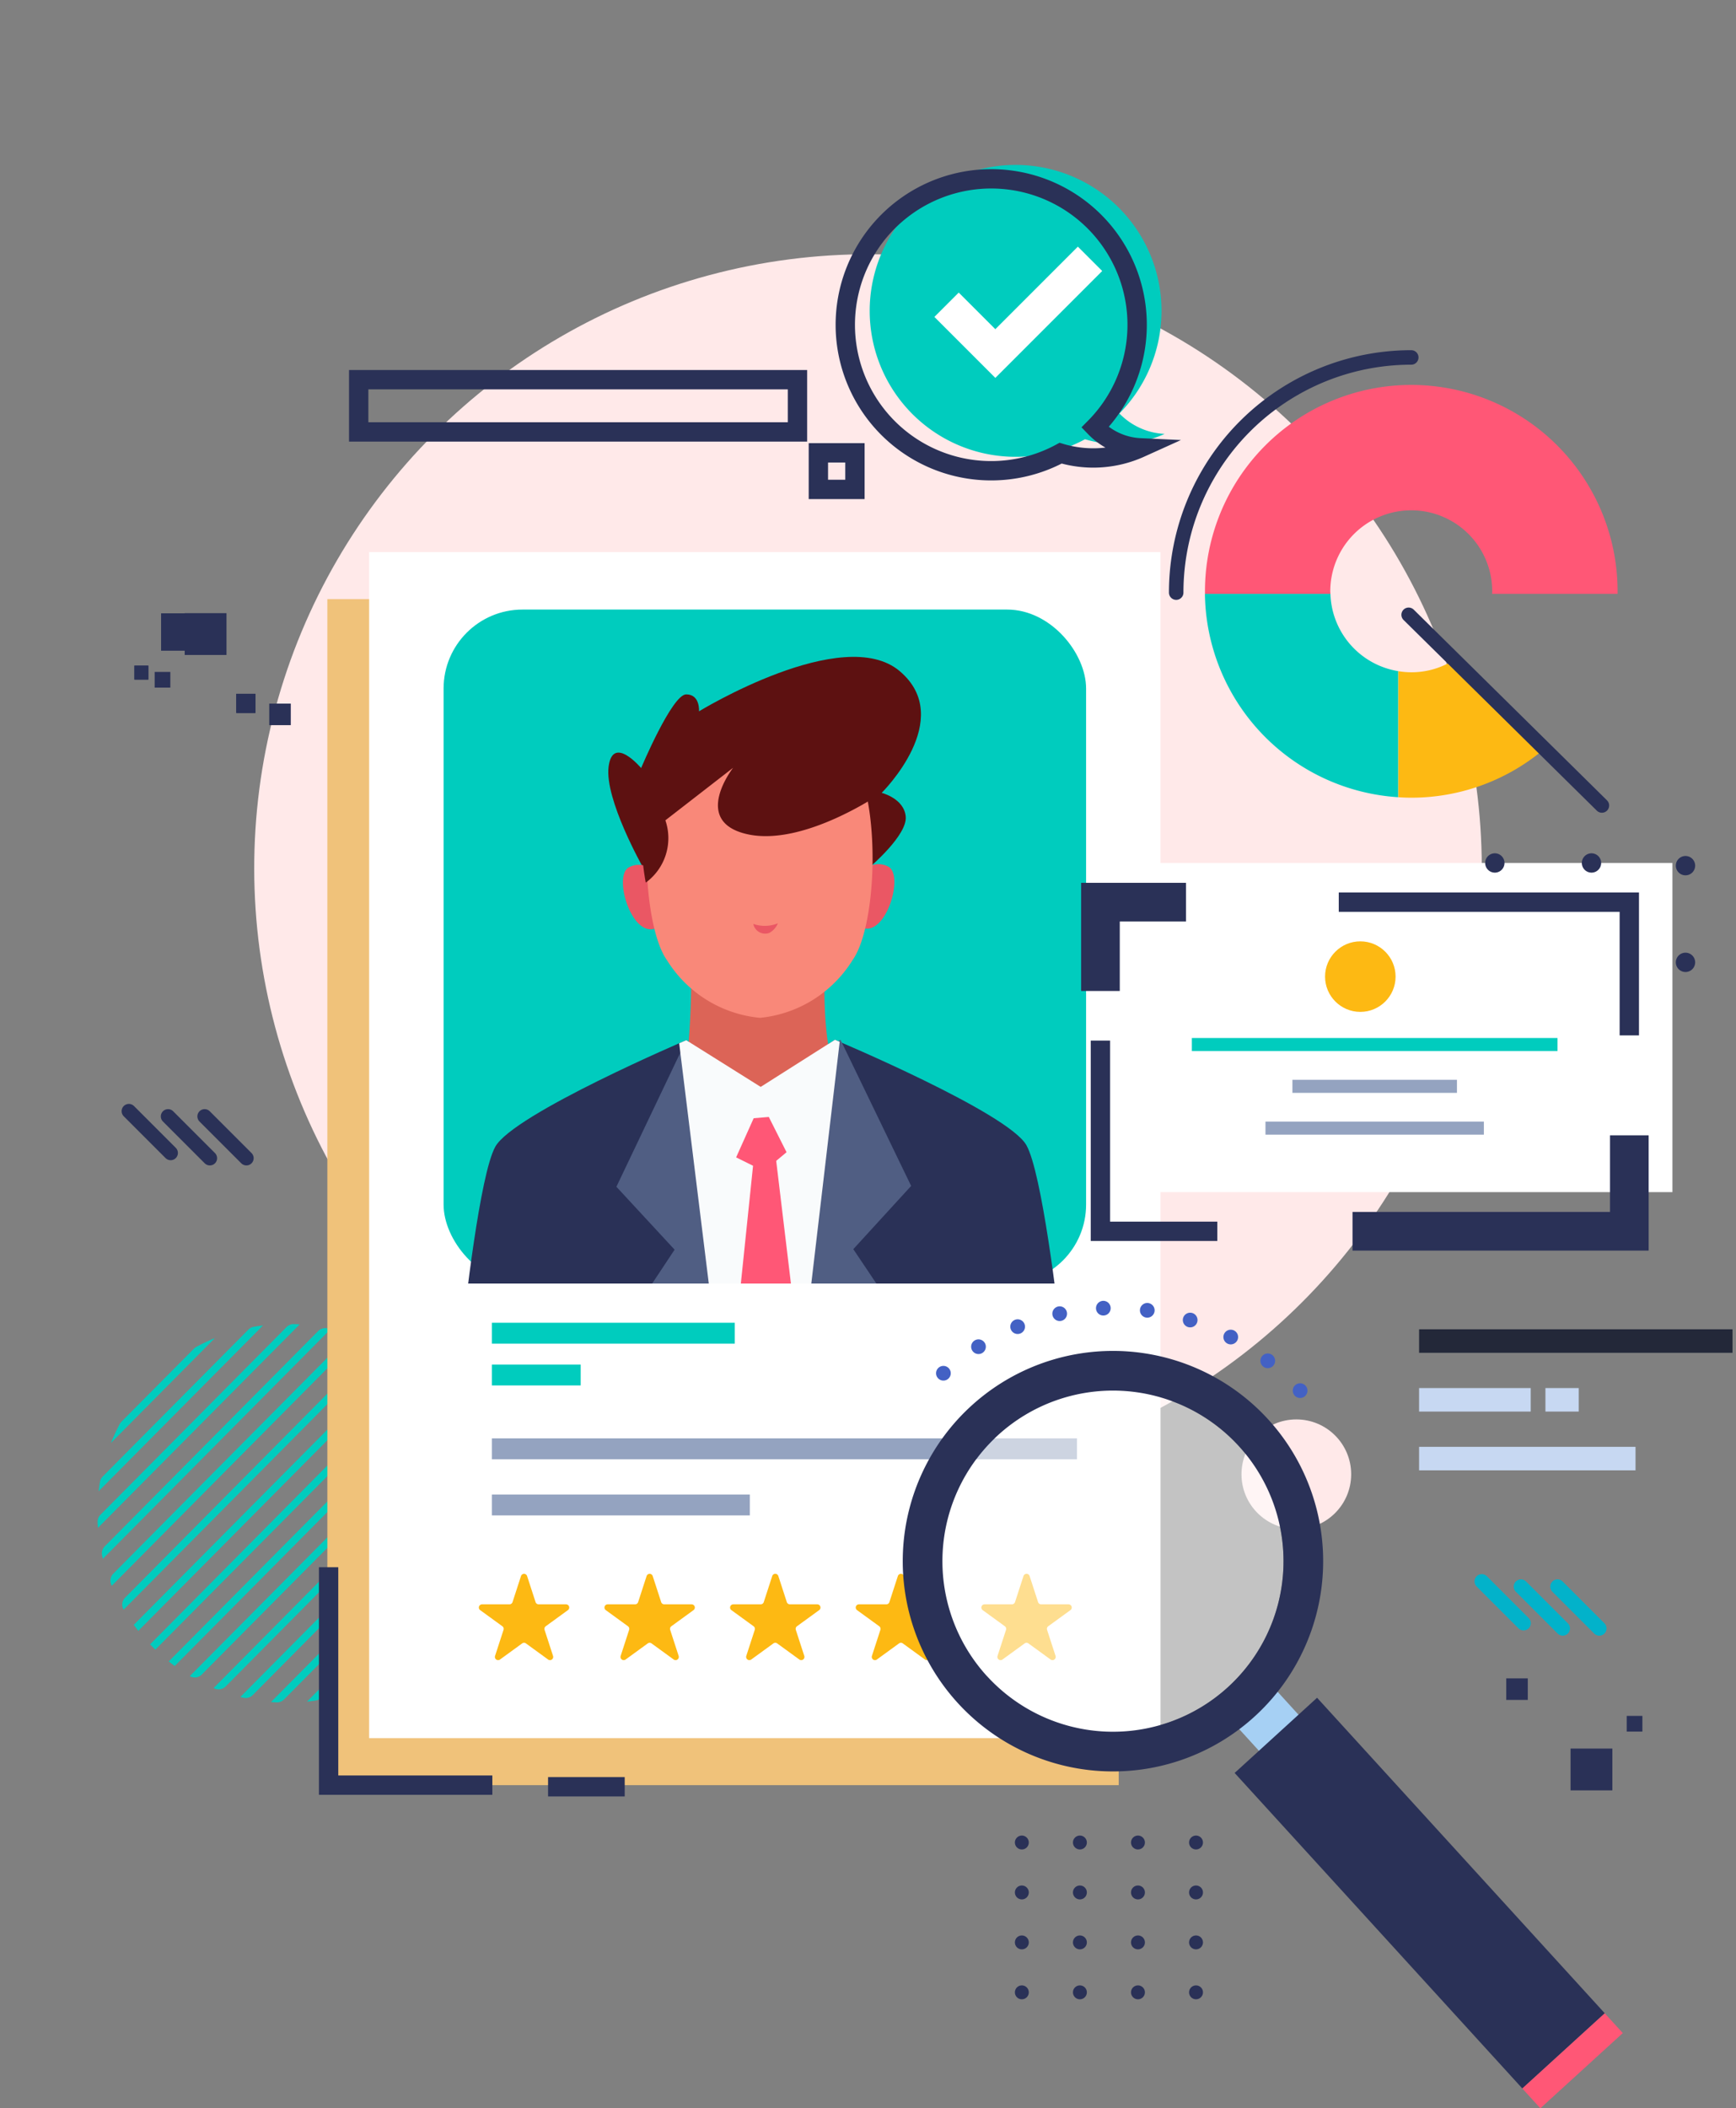 <svg xmlns="http://www.w3.org/2000/svg" xmlns:xlink="http://www.w3.org/1999/xlink" width="100.977" height="122.6" viewBox="0 0 100.977 122.6">
  <rect x="0" y="0" width="100.977" height="122.6" fill="#808080" stroke="none"/>
  <defs>
    <clipPath id="clip-path">
      <rect id="Rectangle_11" data-name="Rectangle 11" width="37.372" height="39.195" fill="none"/>
    </clipPath>
  </defs>
  <g id="Group_118802" data-name="Group 118802" transform="translate(-346.335 -110.106)">
    <g id="Group_41" data-name="Group 41" transform="translate(346.335 110.106)">
      <g id="Group_36" data-name="Group 36" transform="translate(0 0)">
        <circle id="Ellipse_2" data-name="Ellipse 2" cx="35.701" cy="35.701" r="35.701" transform="translate(0 50.488) rotate(-45)" fill="#ffe9e9"/>
        <g id="Group_17" data-name="Group 17" transform="translate(5.676 77)">
          <g id="Group_16" data-name="Group 16">
            <path id="Path_7" data-name="Path 7" d="M376.987,331.057l.078.032a.58.58,0,0,0,.629-.13l13.581-13.7a.58.58,0,0,0,.125-.631l-.033-.078Z" transform="translate(-370.241 -309.89)" fill="#00ccbe"/>
            <path id="Path_8" data-name="Path 8" d="M373.581,328.343l0,0a.564.564,0,0,0,.691-.088l14.278-14.4a.565.565,0,0,0,.081-.692l0,0Z" transform="translate(-368.215 -307.873)" fill="#00ccbe"/>
            <path id="Path_9" data-name="Path 9" d="M370.553,325.7c.113.091.228.18.346.267L386.24,310.5c-.087-.117-.178-.231-.269-.344Z" transform="translate(-366.414 -306.083)" fill="#00ccbe"/>
            <path id="Path_10" data-name="Path 10" d="M385.226,336.758q.16.013.322.021a.576.576,0,0,0,.437-.171l10.978-11.071a.575.575,0,0,0,.168-.438q-.01-.162-.025-.322Z" transform="translate(-375.141 -314.78)" fill="#00ccbe"/>
            <path id="Path_11" data-name="Path 11" d="M397.086,343.152a10.847,10.847,0,0,0,1-.438.6.6,0,0,0,.158-.114l4.747-4.787a.605.605,0,0,0,.113-.158,10.9,10.9,0,0,0,.429-1Z" transform="translate(-382.195 -321.842)" fill="#00ccbe"/>
            <path id="Path_12" data-name="Path 12" d="M380.829,333.854l.184.045a.58.58,0,0,0,.541-.16l12.521-12.627a.582.582,0,0,0,.156-.542q-.023-.092-.046-.184Z" transform="translate(-372.526 -312.169)" fill="#00ccbe"/>
            <path id="Path_13" data-name="Path 13" d="M390.393,339.809c.176-.019.351-.043.525-.071a.581.581,0,0,0,.32-.166l8.708-8.781a.583.583,0,0,0,.163-.321c.026-.174.049-.349.066-.526Z" transform="translate(-378.214 -317.853)" fill="#00ccbe"/>
            <path id="Path_14" data-name="Path 14" d="M365.527,320.613q.129.177.265.348l15.4-15.526c-.115-.09-.231-.178-.35-.263Z" transform="translate(-363.425 -303.12)" fill="#00ccbe"/>
            <path id="Path_15" data-name="Path 15" d="M360.734,309.085a.582.582,0,0,0-.162.313q-.044.269-.077.543l9.56-9.641c-.182.023-.363.05-.543.081a.579.579,0,0,0-.311.165Z" transform="translate(-360.432 -300.223)" fill="#00ccbe"/>
            <path id="Path_16" data-name="Path 16" d="M362.859,306.982a.6.6,0,0,0-.1.141,10.967,10.967,0,0,0-.506,1.09l6.049-6.1a11.039,11.039,0,0,0-1.086.515.6.6,0,0,0-.14.106Z" transform="translate(-361.476 -301.301)" fill="#00ccbe"/>
            <path id="Path_17" data-name="Path 17" d="M360.509,311.194a.573.573,0,0,0-.168.43c0,.112.012.224.02.335l11.733-11.832c-.111-.008-.223-.013-.335-.018a.576.576,0,0,0-.428.172Z" transform="translate(-360.34 -300.109)" fill="#00ccbe"/>
            <path id="Path_18" data-name="Path 18" d="M362.352,315.672a.577.577,0,0,0-.13.621l.036.089,14.306-14.427-.089-.036a.578.578,0,0,0-.62.135Z" transform="translate(-361.435 -301.162)" fill="#00ccbe"/>
            <path id="Path_19" data-name="Path 19" d="M364.044,318.071a.567.567,0,0,0-.085.688l0,.009,15.005-15.132h0a.58.58,0,0,0-.7.093Z" transform="translate(-362.446 -302.16)" fill="#00ccbe"/>
            <path id="Path_20" data-name="Path 20" d="M383.372,307.491l-15.5,15.633q.15.156.306.307l15.506-15.637C383.581,307.691,383.477,307.59,383.372,307.491Z" transform="translate(-364.819 -304.499)" fill="#00ccbe"/>
            <path id="Path_21" data-name="Path 21" d="M361.124,313.373a.581.581,0,0,0-.157.536c.015.064.03.129.045.192l13.248-13.359-.193-.044a.583.583,0,0,0-.535.162Z" transform="translate(-360.705 -300.451)" fill="#00ccbe"/>
          </g>
        </g>
        <circle id="Ellipse_3" data-name="Ellipse 3" cx="3.19" cy="3.19" r="3.19" transform="translate(72.213 82.543)" fill="#ffe9e9"/>
        <rect id="Rectangle_4" data-name="Rectangle 4" width="46.031" height="68.971" transform="translate(19.041 34.841)" fill="#f0c27a"/>
        <g id="Group_26" data-name="Group 26" transform="translate(21.472 32.106)">
          <g id="Group_24" data-name="Group 24">
            <g id="Group_19" data-name="Group 19">
              <rect id="Rectangle_5" data-name="Rectangle 5" width="46.031" height="68.971" fill="#fff"/>
              <rect id="Rectangle_6" data-name="Rectangle 6" width="14.128" height="1.215" transform="translate(7.14 44.816)" fill="#00ccbe"/>
              <g id="Group_18" data-name="Group 18" transform="translate(7.14 51.538)">
                <rect id="Rectangle_7" data-name="Rectangle 7" width="34.03" height="1.215" fill="#94a3c0"/>
                <rect id="Rectangle_8" data-name="Rectangle 8" width="15.002" height="1.215" transform="translate(0 3.266)" fill="#94a3c0"/>
              </g>
              <rect id="Rectangle_9" data-name="Rectangle 9" width="5.165" height="1.215" transform="translate(7.14 47.246)" fill="#00ccbe"/>
            </g>
            <rect id="Rectangle_10" data-name="Rectangle 10" width="37.372" height="39.195" rx="4.592" transform="translate(4.33 3.342)" fill="#00ccbe"/>
            <g id="Group_23" data-name="Group 23" transform="translate(4.33 3.342)">
              <g id="Group_22" data-name="Group 22" clip-path="url(#clip-path)">
                <g id="Group_21" data-name="Group 21" transform="translate(0.986 2.75)">
                  <path id="Path_22" data-name="Path 22" d="M447.438,277.176c-.27-2.424-1.188-10.132-2.088-11.732-1.072-1.9-11.14-6.131-11.14-6.131l-4.316,2.74-4.331-2.716s-10.044,4.283-11.106,6.194c-.892,1.6-1.766,9.318-2.023,11.744Z" transform="translate(-412.435 -237.045)" fill="#2a3157"/>
                  <path id="Path_23" data-name="Path 23" d="M440.945,260.674l-2.076-1.3-4.062,8.521,3.385,3.659-2.045,3.087,2.934,2.633,2.92-.008Z" transform="translate(-425.741 -237.08)" fill="#505e83"/>
                  <path id="Path_24" data-name="Path 24" d="M460.454,260.623l2.068-1.313,4.109,8.5-3.364,3.677,2.063,3.075-2.919,2.649-2.92.008Z" transform="translate(-440.421 -237.043)" fill="#505e83"/>
                  <path id="Path_25" data-name="Path 25" d="M453.331,238.094s-1.01,5.942-.006,10.048a36.665,36.665,0,0,1-3.789,2.817l-.715.167a42.533,42.533,0,0,1-3.969-2.905,48.739,48.739,0,0,0,.035-10.1" transform="translate(-431.714 -224.425)" fill="#dc6457"/>
                  <g id="Group_20" data-name="Group 20" transform="translate(8.597)">
                    <path id="Path_26" data-name="Path 26" d="M438.924,207.531s8.377-5.124,11.675-2.336-1.05,7.078-1.05,7.078,1.317.325,1.4,1.394-2.049,2.885-2.049,2.885l-13.244.037s-2.232-3.942-1.991-5.835,1.892.077,1.892.077,1.8-4.283,2.621-4.285S438.924,207.531,438.924,207.531Z" transform="translate(-433.65 -204.364)" fill="#5d1111"/>
                    <path id="Path_27" data-name="Path 27" d="M469.207,234.553a1.186,1.186,0,0,1,1.551-.314c.87.556-.175,4.035-1.542,3.542S469.207,234.553,469.207,234.553Z" transform="translate(-454.44 -222.021)" fill="#ea5764"/>
                    <path id="Path_28" data-name="Path 28" d="M437.607,234.644a1.186,1.186,0,0,0-1.553-.306c-.868.561.2,4.034,1.561,3.534S437.607,234.644,437.607,234.644Z" transform="translate(-434.893 -222.078)" fill="#ea5764"/>
                    <path id="Path_29" data-name="Path 29" d="M445.76,211.507s4.42.439,5.718,3.593.947,9.322-.337,11.13a7.155,7.155,0,0,1-5.391,3.374h0a7.155,7.155,0,0,1-5.41-3.344c-1.294-1.8-1.679-7.966-.4-11.128s5.7-3.625,5.7-3.625Z" transform="translate(-436.925 -208.612)" fill="#f98879"/>
                    <path id="Path_30" data-name="Path 30" d="M454.458,242.631a2,2,0,0,0,1.428-.035,1.115,1.115,0,0,1-.5.56A.7.7,0,0,1,454.458,242.631Z" transform="translate(-446.025 -227.102)" fill="#ea5764"/>
                    <path id="Path_31" data-name="Path 31" d="M452.322,215.053s-4.515,3.138-7.808,2.407-.833-3.864-.833-3.864l-3.94,3.055a3.2,3.2,0,0,1-1.142,3.623,16.722,16.722,0,0,1-.178-4.689,8.04,8.04,0,0,1,2.291-4.449c.821-.66,3.86-2.314,5.835-2.073S452.556,210.281,452.322,215.053Z" transform="translate(-436.423 -207.145)" fill="#5d1111"/>
                  </g>
                  <path id="Path_32" data-name="Path 32" d="M448.558,262.053l-4.331-2.716-.411.178L446,277.232l5.064-.014,2.089-17.788-.276-.118Z" transform="translate(-431.099 -237.045)" fill="#f9fbfc"/>
                  <path id="Path_33" data-name="Path 33" d="M453.013,270.458l-1.021,2.277,1.616.8,1.317-1.1-1.033-2.051Z" transform="translate(-435.962 -243.628)" fill="#ff5776"/>
                  <path id="Path_34" data-name="Path 34" d="M451.71,286.4l3.75-.01-1.4-11.661-1.209.664Z" transform="translate(-435.794 -246.21)" fill="#ff5776"/>
                </g>
              </g>
            </g>
          </g>
          <g id="Group_25" data-name="Group 25" transform="translate(6.381 59.418)">
            <path id="Path_35" data-name="Path 35" d="M417.87,336.078l.492,1.514a.187.187,0,0,0,.178.129h1.592a.187.187,0,0,1,.11.339l-1.288.936a.188.188,0,0,0-.068.21l.492,1.514a.187.187,0,0,1-.288.21l-1.288-.936a.187.187,0,0,0-.22,0l-1.288.936a.187.187,0,0,1-.288-.21l.492-1.514a.188.188,0,0,0-.068-.21l-1.288-.936a.187.187,0,0,1,.11-.339h1.592a.188.188,0,0,0,.178-.129l.492-1.514A.187.187,0,0,1,417.87,336.078Z" transform="translate(-415.063 -335.949)" fill="#fdb913"/>
            <path id="Path_36" data-name="Path 36" d="M435.9,336.078l.492,1.514a.187.187,0,0,0,.178.129h1.592a.187.187,0,0,1,.11.339l-1.288.936a.188.188,0,0,0-.068.21l.492,1.514a.187.187,0,0,1-.288.21l-1.288-.936a.187.187,0,0,0-.22,0l-1.288.936a.187.187,0,0,1-.288-.21l.492-1.514a.188.188,0,0,0-.068-.21l-1.288-.936a.187.187,0,0,1,.11-.339h1.592a.187.187,0,0,0,.178-.129l.492-1.514A.187.187,0,0,1,435.9,336.078Z" transform="translate(-425.787 -335.949)" fill="#fdb913"/>
            <path id="Path_37" data-name="Path 37" d="M453.932,336.078l.492,1.514a.188.188,0,0,0,.178.129h1.592a.187.187,0,0,1,.11.339l-1.288.936a.188.188,0,0,0-.068.21l.492,1.514a.187.187,0,0,1-.288.21l-1.288-.936a.187.187,0,0,0-.22,0l-1.288.936a.188.188,0,0,1-.289-.21l.492-1.514a.188.188,0,0,0-.068-.21l-1.288-.936a.187.187,0,0,1,.11-.339h1.592a.187.187,0,0,0,.178-.129l.492-1.514A.187.187,0,0,1,453.932,336.078Z" transform="translate(-436.511 -335.949)" fill="#fdb913"/>
            <path id="Path_38" data-name="Path 38" d="M471.963,336.078l.492,1.514a.187.187,0,0,0,.178.129h1.592a.187.187,0,0,1,.11.339l-1.288.936a.188.188,0,0,0-.068.21l.492,1.514a.187.187,0,0,1-.288.21l-1.288-.936a.187.187,0,0,0-.22,0l-1.288.936a.187.187,0,0,1-.288-.21l.492-1.514a.188.188,0,0,0-.068-.21l-1.288-.936a.187.187,0,0,1,.11-.339h1.592a.187.187,0,0,0,.178-.129l.492-1.514A.187.187,0,0,1,471.963,336.078Z" transform="translate(-447.235 -335.949)" fill="#fdb913"/>
            <path id="Path_39" data-name="Path 39" d="M489.995,336.078l.492,1.514a.187.187,0,0,0,.178.129h1.592a.187.187,0,0,1,.11.339l-1.288.936a.187.187,0,0,0-.068.21l.492,1.514a.188.188,0,0,1-.289.21l-1.288-.936a.187.187,0,0,0-.22,0l-1.288.936a.187.187,0,0,1-.288-.21l.492-1.514a.188.188,0,0,0-.068-.21l-1.288-.936a.187.187,0,0,1,.11-.339h1.592a.188.188,0,0,0,.178-.129l.492-1.514A.187.187,0,0,1,489.995,336.078Z" transform="translate(-457.959 -335.949)" fill="#fdb913"/>
          </g>
        </g>
        <g id="Group_27" data-name="Group 27" transform="translate(8.996 35.657)">
          <rect id="Rectangle_12" data-name="Rectangle 12" width="2.431" height="2.431" transform="translate(1.747)" fill="#2a3157"/>
          <rect id="Rectangle_13" data-name="Rectangle 13" width="1.253" height="1.253" transform="translate(6.665 5.26)" fill="#2a3157"/>
          <rect id="Rectangle_14" data-name="Rectangle 14" width="0.912" height="0.912" transform="translate(0 3.418)" fill="#2a3157"/>
        </g>
        <g id="Group_28" data-name="Group 28" transform="translate(64.009 50.184)">
          <rect id="Rectangle_15" data-name="Rectangle 15" width="30.763" height="19.142" transform="translate(2.507)" fill="#fff"/>
          <path id="Path_40" data-name="Path 40" d="M538.488,239.563h16.9v7.748" transform="translate(-524.626 -237.284)" fill="none" stroke="#2a3157" stroke-miterlimit="10" stroke-width="1.125"/>
          <path id="Path_41" data-name="Path 41" d="M504.282,244.728v-5.165h4.975" transform="translate(-504.282 -237.284)" fill="none" stroke="#2a3157" stroke-miterlimit="10" stroke-width="2.249"/>
          <path id="Path_42" data-name="Path 42" d="M511.08,270.521h-6.8v-11.09" transform="translate(-504.282 -249.101)" fill="none" stroke="#2a3157" stroke-miterlimit="10" stroke-width="1.125"/>
          <path id="Path_43" data-name="Path 43" d="M556.56,273.02V278.6h-16.1" transform="translate(-525.797 -257.182)" fill="none" stroke="#2a3157" stroke-miterlimit="10" stroke-width="2.249"/>
          <path id="Path_44" data-name="Path 44" d="M560.887,233.94h11.09v9.723" transform="translate(-537.947 -233.94)" fill="none" stroke="#2a3157" stroke-linecap="round" stroke-linejoin="round" stroke-width="1.125" stroke-dasharray="0 5.623"/>
          <circle id="Ellipse_4" data-name="Ellipse 4" cx="2.051" cy="2.051" r="2.051" transform="translate(13.065 4.558)" fill="#fdb913"/>
          <rect id="Rectangle_16" data-name="Rectangle 16" width="21.268" height="0.76" transform="translate(5.317 10.179)" fill="#00ccbe"/>
          <rect id="Rectangle_17" data-name="Rectangle 17" width="9.571" height="0.76" transform="translate(11.166 12.609)" fill="#94a3c0"/>
          <rect id="Rectangle_18" data-name="Rectangle 18" width="12.704" height="0.76" transform="translate(9.599 15.04)" fill="#94a3c0"/>
        </g>
        <g id="Group_30" data-name="Group 30" transform="translate(52.512 76.061)">
          <rect id="Rectangle_19" data-name="Rectangle 19" width="3.114" height="4.153" transform="translate(23.894 24.616) rotate(137.655)" fill="#a6d0f4"/>
          <g id="Group_29" data-name="Group 29">
            <circle id="Ellipse_5" data-name="Ellipse 5" cx="9.92" cy="9.92" r="9.92" transform="translate(1.853 24.17) rotate(-87.314)" fill="#fff" opacity="0.53"/>
            <path id="Path_45" data-name="Path 45" d="M502.411,302.6a14.725,14.725,0,0,0-20.8-.964" transform="translate(-479.3 -297.792)" fill="none" stroke="#4361c4" stroke-linecap="round" stroke-linejoin="round" stroke-width="0.854" stroke-dasharray="0 2.562"/>
            <path id="Path_46" data-name="Path 46" d="M479.1,324.42a12.227,12.227,0,1,0,.8-17.273A12.227,12.227,0,0,0,479.1,324.42Zm1.705-1.554a9.92,9.92,0,1,1,14.014.65A9.92,9.92,0,0,1,480.808,322.866Z" transform="translate(-475.912 -301.458)" fill="#2a3157"/>
          </g>
          <rect id="Rectangle_20" data-name="Rectangle 20" width="6.488" height="24.829" transform="matrix(-0.739, 0.674, -0.674, -0.739, 40.832, 41.017)" fill="#2a3157"/>
          <rect id="Rectangle_21" data-name="Rectangle 21" width="6.488" height="1.557" transform="matrix(-0.739, 0.674, -0.674, -0.739, 41.88, 42.168)" fill="#ff5776"/>
        </g>
        <g id="Group_33" data-name="Group 33" transform="translate(70.086 22.384)">
          <g id="Group_31" data-name="Group 31">
            <path id="Path_47" data-name="Path 47" d="M526.569,177.34a4.709,4.709,0,1,1,9.419,0c0,.051-.006.1-.008.152h7.3c0-.051,0-.1,0-.152a12,12,0,0,0-24,0c0,.051,0,.1,0,.152h7.3C526.575,177.442,526.569,177.392,526.569,177.34Z" transform="translate(-519.277 -165.339)" fill="#ff5776"/>
          </g>
          <g id="Group_32" data-name="Group 32" transform="translate(0.004 12.153)">
            <path id="Path_48" data-name="Path 48" d="M555.649,209.967l-5.5-4.992a4.6,4.6,0,0,1-3.133.582v7.332c.251.016.5.027.759.027A11.949,11.949,0,0,0,555.649,209.967Z" transform="translate(-535.779 -201.065)" fill="#fdb913"/>
            <path id="Path_49" data-name="Path 49" d="M526.582,195.328h-7.3a12,12,0,0,0,11.238,11.823v-7.332A4.7,4.7,0,0,1,526.582,195.328Z" transform="translate(-519.286 -195.328)" fill="#00ccbe"/>
          </g>
        </g>
        <path id="Path_50" data-name="Path 50" d="M515.153,175.076A13.672,13.672,0,0,1,528.826,161.4" transform="translate(-446.738 -140.614)" fill="none" stroke="#2a3157" stroke-linecap="round" stroke-linejoin="round" stroke-width="0.843"/>
        <g id="Group_35" data-name="Group 35" transform="translate(82.543 77.302)">
          <rect id="Rectangle_22" data-name="Rectangle 22" width="18.23" height="1.367" fill="#232839"/>
          <g id="Group_34" data-name="Group 34" transform="translate(0 3.418)">
            <rect id="Rectangle_23" data-name="Rectangle 23" width="12.59" height="1.367" transform="translate(0 3.418)" fill="#c7d8f2"/>
            <rect id="Rectangle_24" data-name="Rectangle 24" width="6.494" height="1.367" fill="#c7d8f2"/>
            <rect id="Rectangle_25" data-name="Rectangle 25" width="1.937" height="1.367" transform="translate(7.349)" fill="#c7d8f2"/>
          </g>
        </g>
      </g>
      <line id="Line_4" data-name="Line 4" x2="11.242" y2="11.09" transform="translate(81.935 35.752)" fill="none" stroke="#2a3157" stroke-linecap="round" stroke-linejoin="round" stroke-width="0.843"/>
      <g id="Group_37" data-name="Group 37" transform="translate(7.496 64.617)">
        <line id="Line_5" data-name="Line 5" x2="2.431" y2="2.431" fill="none" stroke="#2a3157" stroke-linecap="round" stroke-linejoin="round" stroke-width="0.843"/>
        <line id="Line_6" data-name="Line 6" x2="2.431" y2="2.431" transform="translate(2.279 0.304)" fill="none" stroke="#2a3157" stroke-linecap="round" stroke-linejoin="round" stroke-width="0.843"/>
        <line id="Line_7" data-name="Line 7" x2="2.431" y2="2.431" transform="translate(4.406 0.304)" fill="none" stroke="#2a3157" stroke-linecap="round" stroke-linejoin="round" stroke-width="0.843"/>
      </g>
      <g id="Group_38" data-name="Group 38" transform="translate(86.189 91.962)">
        <line id="Line_8" data-name="Line 8" x2="2.431" y2="2.431" fill="none" stroke="#02b2ca" stroke-linecap="round" stroke-linejoin="round" stroke-width="0.843"/>
        <line id="Line_9" data-name="Line 9" x2="2.431" y2="2.431" transform="translate(2.279 0.304)" fill="none" stroke="#02b2ca" stroke-linecap="round" stroke-linejoin="round" stroke-width="0.843"/>
        <line id="Line_10" data-name="Line 10" x2="2.431" y2="2.431" transform="translate(4.406 0.304)" fill="none" stroke="#02b2ca" stroke-linecap="round" stroke-linejoin="round" stroke-width="0.843"/>
      </g>
      <g id="Group_39" data-name="Group 39" transform="translate(20.864 22.08)">
        <rect id="Rectangle_26" data-name="Rectangle 26" width="25.522" height="3.038" fill="none" stroke="#2a3157" stroke-miterlimit="10" stroke-width="1.125"/>
        <rect id="Rectangle_27" data-name="Rectangle 27" width="2.127" height="2.127" transform="translate(26.738 4.254)" fill="none" stroke="#2a3157" stroke-miterlimit="10" stroke-width="1.125"/>
      </g>
      <g id="Group_40" data-name="Group 40" transform="translate(87.613 97.602)">
        <rect id="Rectangle_28" data-name="Rectangle 28" width="2.431" height="2.431" transform="translate(6.172 6.513) rotate(180)" fill="#2a3157"/>
        <rect id="Rectangle_29" data-name="Rectangle 29" width="1.253" height="1.253" transform="translate(1.253 1.253) rotate(180)" fill="#2a3157"/>
        <rect id="Rectangle_30" data-name="Rectangle 30" width="0.912" height="0.912" transform="translate(7.919 3.095) rotate(180)" fill="#2a3157"/>
      </g>
    </g>
    <path id="Path_51" data-name="Path 51" d="M393.5,335v12.672h9.524" transform="translate(-28.051 -133.755)" fill="none" stroke="#2a3157" stroke-miterlimit="10" stroke-width="1.125"/>
    <line id="Line_11" data-name="Line 11" x2="4.458" transform="translate(378.214 214.011)" fill="none" stroke="#2a3157" stroke-miterlimit="10" stroke-width="1.125"/>
    <g id="Group_46" data-name="Group 46" transform="translate(405.367 216.848)">
      <g id="Group_42" data-name="Group 42">
        <circle id="Ellipse_6" data-name="Ellipse 6" cx="0.405" cy="0.405" r="0.405" fill="#2a3157"/>
        <circle id="Ellipse_7" data-name="Ellipse 7" cx="0.405" cy="0.405" r="0.405" transform="translate(3.377)" fill="#2a3157"/>
        <circle id="Ellipse_8" data-name="Ellipse 8" cx="0.405" cy="0.405" r="0.405" transform="translate(6.754)" fill="#2a3157"/>
        <circle id="Ellipse_9" data-name="Ellipse 9" cx="0.405" cy="0.405" r="0.405" transform="translate(10.131)" fill="#2a3157"/>
      </g>
      <g id="Group_43" data-name="Group 43" transform="translate(0 2.904)">
        <circle id="Ellipse_10" data-name="Ellipse 10" cx="0.405" cy="0.405" r="0.405" fill="#2a3157"/>
        <circle id="Ellipse_11" data-name="Ellipse 11" cx="0.405" cy="0.405" r="0.405" transform="translate(3.377)" fill="#2a3157"/>
        <circle id="Ellipse_12" data-name="Ellipse 12" cx="0.405" cy="0.405" r="0.405" transform="translate(6.754)" fill="#2a3157"/>
        <circle id="Ellipse_13" data-name="Ellipse 13" cx="0.405" cy="0.405" r="0.405" transform="translate(10.131)" fill="#2a3157"/>
      </g>
      <g id="Group_44" data-name="Group 44" transform="translate(0 5.809)">
        <circle id="Ellipse_14" data-name="Ellipse 14" cx="0.405" cy="0.405" r="0.405" fill="#2a3157"/>
        <circle id="Ellipse_15" data-name="Ellipse 15" cx="0.405" cy="0.405" r="0.405" transform="translate(3.377)" fill="#2a3157"/>
        <circle id="Ellipse_16" data-name="Ellipse 16" cx="0.405" cy="0.405" r="0.405" transform="translate(6.754)" fill="#2a3157"/>
        <circle id="Ellipse_17" data-name="Ellipse 17" cx="0.405" cy="0.405" r="0.405" transform="translate(10.131)" fill="#2a3157"/>
      </g>
      <g id="Group_45" data-name="Group 45" transform="translate(0 8.713)">
        <circle id="Ellipse_18" data-name="Ellipse 18" cx="0.405" cy="0.405" r="0.405" fill="#2a3157"/>
        <circle id="Ellipse_19" data-name="Ellipse 19" cx="0.405" cy="0.405" r="0.405" transform="translate(3.377)" fill="#2a3157"/>
        <circle id="Ellipse_20" data-name="Ellipse 20" cx="0.405" cy="0.405" r="0.405" transform="translate(6.754)" fill="#2a3157"/>
        <circle id="Ellipse_21" data-name="Ellipse 21" cx="0.405" cy="0.405" r="0.405" transform="translate(10.131)" fill="#2a3157"/>
      </g>
    </g>
    <g id="Group_47" data-name="Group 47" transform="translate(354.152 145.776)">
      <rect id="Rectangle_31" data-name="Rectangle 31" width="2.161" height="2.161" transform="translate(1.553)" fill="#2a3157"/>
      <rect id="Rectangle_32" data-name="Rectangle 32" width="1.114" height="1.114" transform="translate(5.927 4.677)" fill="#2a3157"/>
      <rect id="Rectangle_33" data-name="Rectangle 33" width="0.811" height="0.811" transform="translate(0 3.039)" fill="#2a3157"/>
    </g>
    <g id="Group_48" data-name="Group 48" transform="translate(354.152 145.776)">
      <rect id="Rectangle_34" data-name="Rectangle 34" width="2.161" height="2.161" transform="translate(1.553)" fill="#2a3157"/>
      <rect id="Rectangle_35" data-name="Rectangle 35" width="1.114" height="1.114" transform="translate(5.927 4.677)" fill="#2a3157"/>
      <rect id="Rectangle_36" data-name="Rectangle 36" width="0.811" height="0.811" transform="translate(0 3.039)" fill="#2a3157"/>
    </g>
    <g id="Group_49" data-name="Group 49" transform="translate(395.468 119.649)">
      <path id="Path_52" data-name="Path 52" d="M488.266,149.345a3.912,3.912,0,0,1-2.632-1.189,8.487,8.487,0,1,0-2,1.5A6.629,6.629,0,0,0,488.266,149.345Z" transform="translate(-469.656 -133.655)" fill="#00ccbe"/>
      <path id="Path_53" data-name="Path 53" d="M484.766,151.345a3.912,3.912,0,0,1-2.632-1.189,8.488,8.488,0,1,0-2,1.5A6.629,6.629,0,0,0,484.766,151.345Z" transform="translate(-467.574 -134.845)" fill="none" stroke="#2a3157" stroke-miterlimit="10" stroke-width="1.125"/>
      <path id="Path_54" data-name="Path 54" d="M483.993,153.133l-3.545-3.546,1.416-1.416,2.129,2.129,4.8-4.8,1.416,1.416Z" transform="translate(-475.231 -140.7)" fill="#fff"/>
    </g>
  </g>
</svg>
